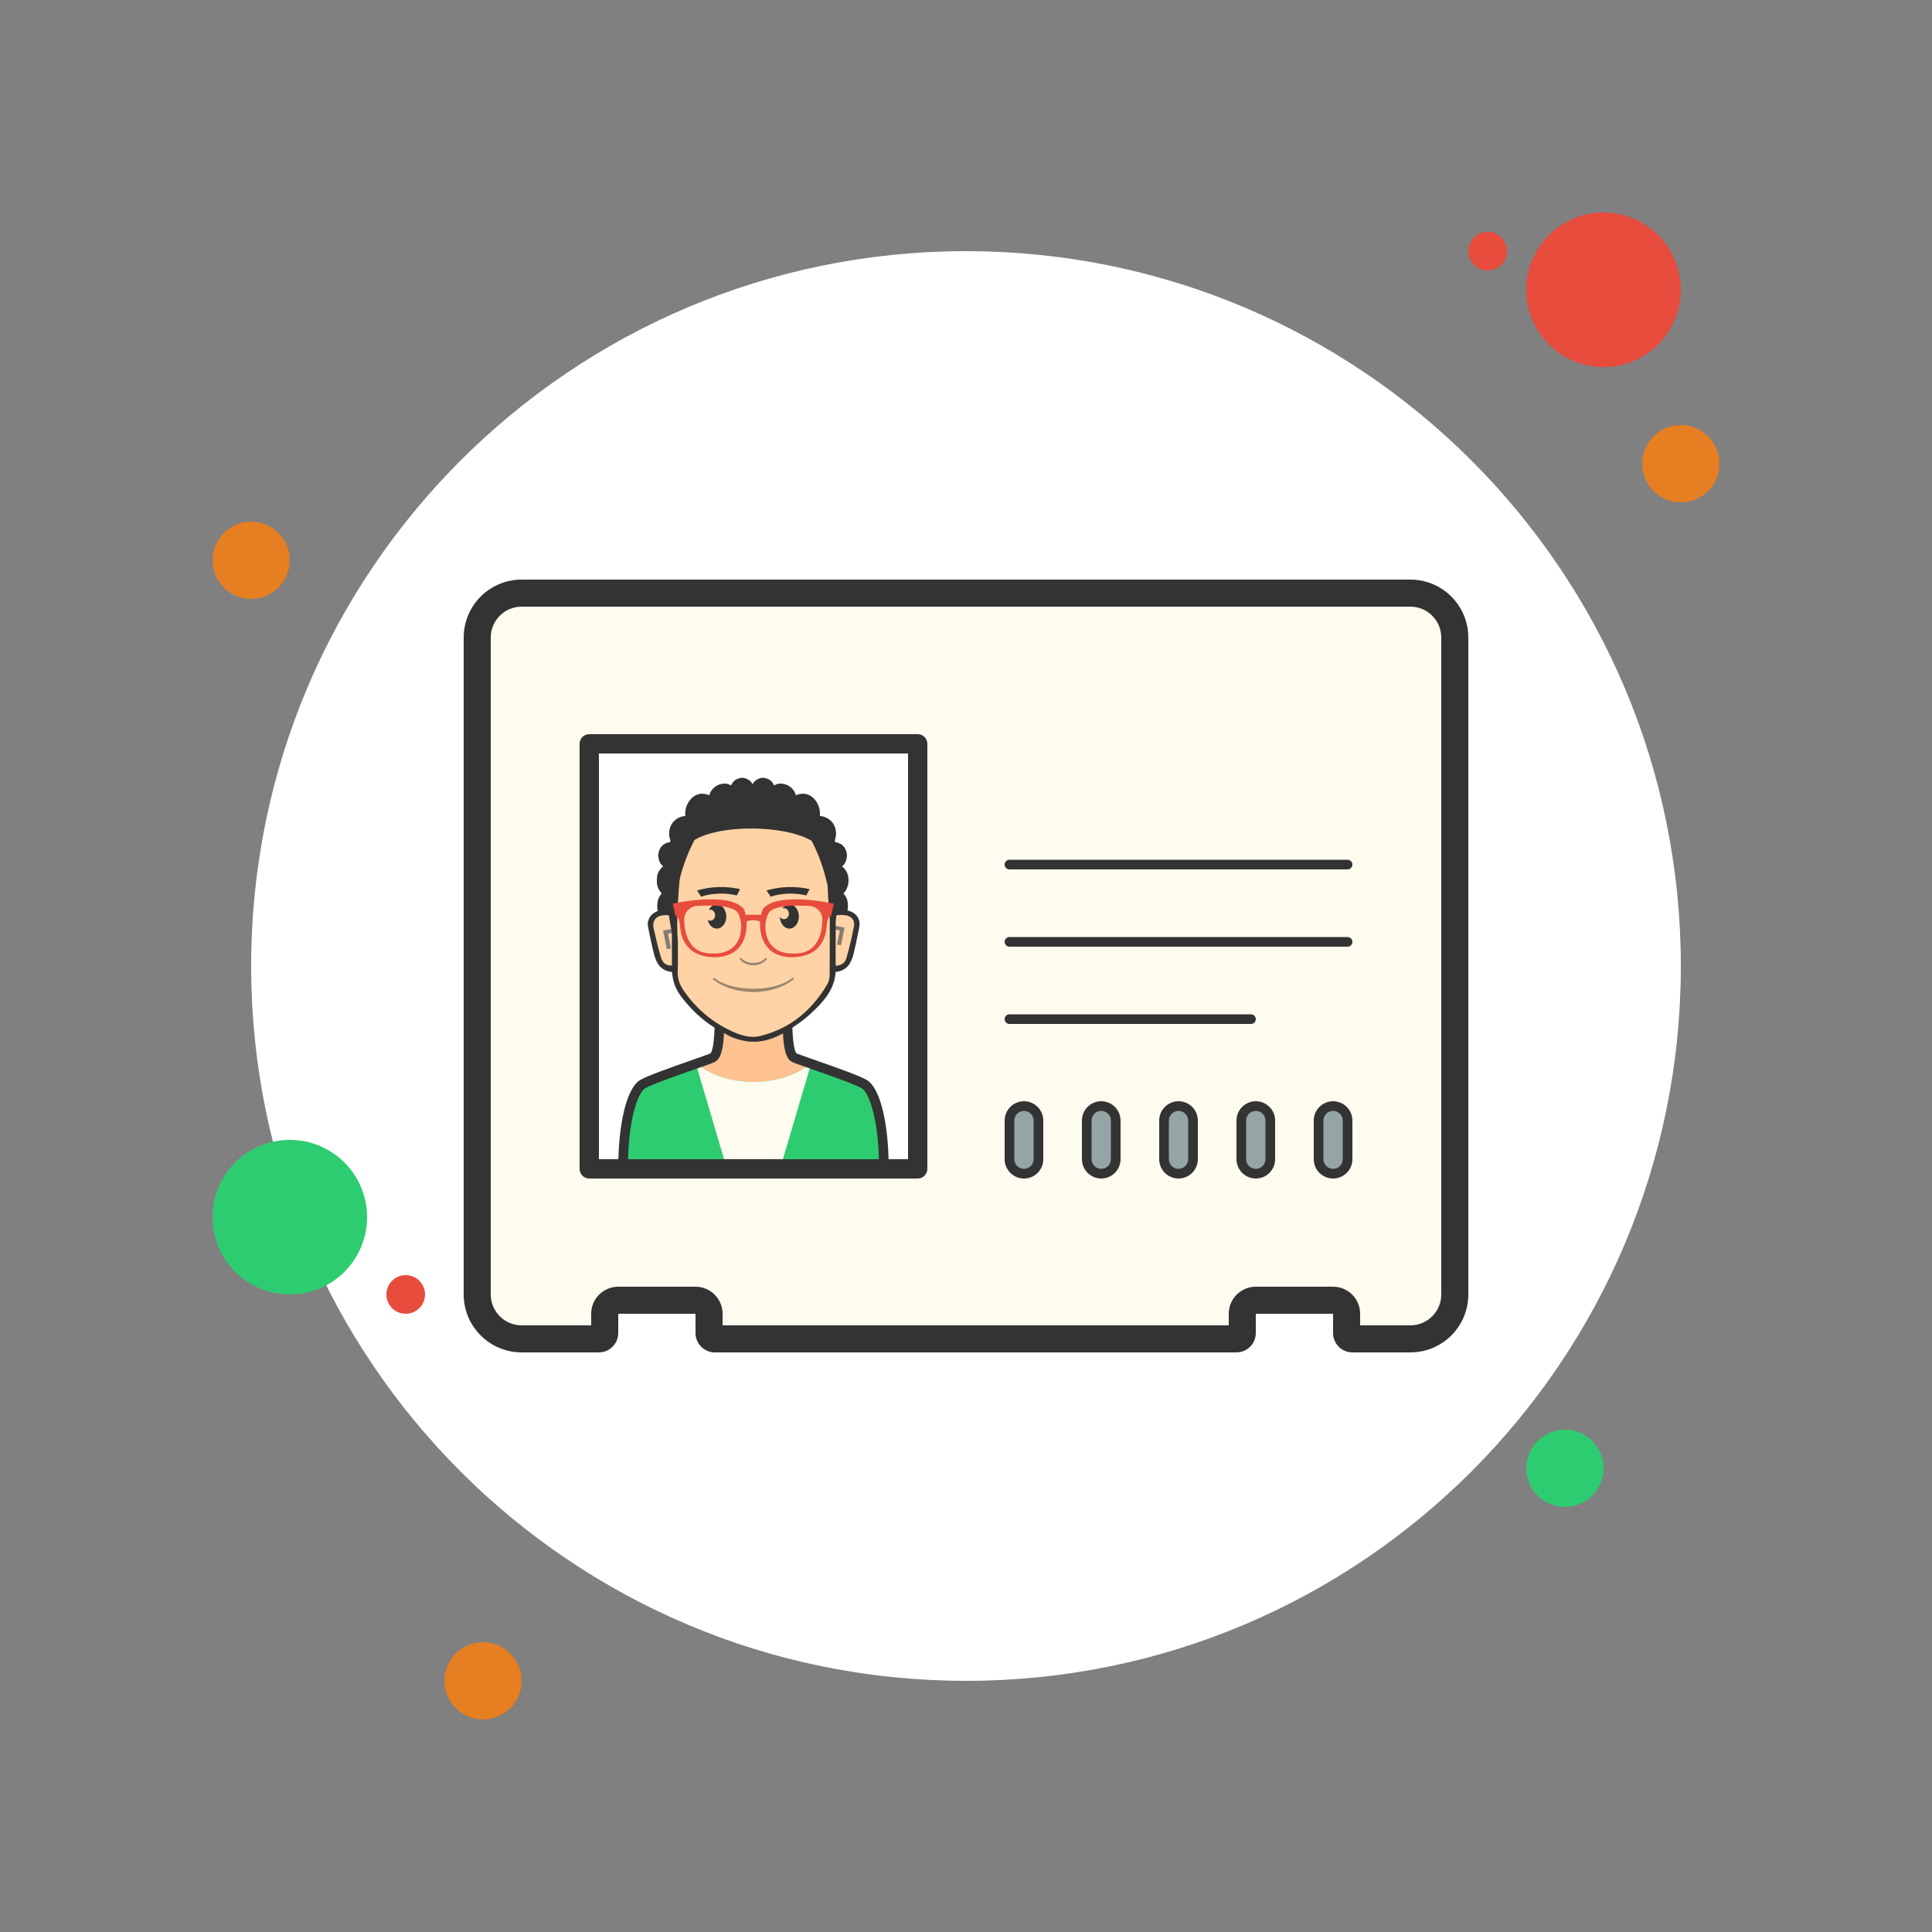 <svg version="1.1" xmlns="http://www.w3.org/2000/svg" xmlns:xlink="http://www.w3.org/1999/xlink" viewBox="0 0 172 172"><rect x="0" y="0" width="172" height="172" fill="#808080" stroke="none"/><g fill="none" fill-rule="nonzero" stroke="none" stroke-width="1" stroke-linecap="butt" stroke-linejoin="miter" stroke-miterlimit="10" stroke-dasharray="" stroke-dashoffset="0" font-family="none" font-weight="none" font-size="none" text-anchor="none" style="mix-blend-mode: normal"><path d="M0,172v-172h172v172z" fill="none"></path><g><path d="M86,22.36c-35.147,0 -63.64,28.493 -63.64,63.64c0,35.147 28.493,63.64 63.64,63.64c35.147,0 63.64,-28.493 63.64,-63.64c0,-35.147 -28.493,-63.64 -63.64,-63.64z" fill="#ffffff"></path><path d="M22.36,46.44c-1.9,0 -3.44,1.54 -3.44,3.44c0,1.9 1.54,3.44 3.44,3.44c1.9,0 3.44,-1.54 3.44,-3.44c0,-1.9 -1.54,-3.44 -3.44,-3.44z" fill="#e67e22"></path><path d="M132.44,20.64c-0.95,0 -1.72,0.77 -1.72,1.72c0,0.95 0.77,1.72 1.72,1.72c0.95,0 1.72,-0.77 1.72,-1.72c0,-0.95 -0.77,-1.72 -1.72,-1.72zM142.76,18.92c-3.8,0 -6.88,3.08 -6.88,6.88c0,3.8 3.08,6.88 6.88,6.88c3.8,0 6.88,-3.08 6.88,-6.88c0,-3.8 -3.08,-6.88 -6.88,-6.88z" fill="#e74c3c"></path><path d="M149.64,37.84c-1.9,0 -3.44,1.54 -3.44,3.44c0,1.9 1.54,3.44 3.44,3.44c1.9,0 3.44,-1.54 3.44,-3.44c0,-1.9 -1.54,-3.44 -3.44,-3.44z" fill="#e67e22"></path><path d="M139.32,127.28c-1.9,0 -3.44,1.54 -3.44,3.44c0,1.9 1.54,3.44 3.44,3.44c1.9,0 3.44,-1.54 3.44,-3.44c0,-1.9 -1.54,-3.44 -3.44,-3.44zM25.8,101.48c-3.8,0 -6.88,3.08 -6.88,6.88c0,3.8 3.08,6.88 6.88,6.88c3.8,0 6.88,-3.08 6.88,-6.88c0,-3.8 -3.08,-6.88 -6.88,-6.88z" fill="#2ecc71"></path><path d="M43,146.2c-1.9,0 -3.44,1.54 -3.44,3.44c0,1.9 1.54,3.44 3.44,3.44c1.9,0 3.44,-1.54 3.44,-3.44c0,-1.9 -1.54,-3.44 -3.44,-3.44z" fill="#e67e22"></path><path d="M31.82,87.72c-2.375,0 -4.3,1.925 -4.3,4.3c0,2.375 1.925,4.3 4.3,4.3c2.375,0 4.3,-1.925 4.3,-4.3c0,-2.375 -1.925,-4.3 -4.3,-4.3z" fill="#ffffff"></path><path d="M36.12,113.52c-0.95,0 -1.72,0.77 -1.72,1.72c0,0.95 0.77,1.72 1.72,1.72c0.95,0 1.72,-0.77 1.72,-1.72c0,-0.95 -0.77,-1.72 -1.72,-1.72z" fill="#e74c3c"></path><path d="M137.6,56.76c-0.95,0 -1.72,0.77 -1.72,1.72c0,0.95 0.77,1.72 1.72,1.72c0.95,0 1.72,-0.77 1.72,-1.72c0,-0.95 -0.77,-1.72 -1.72,-1.72z" fill="#ffffff"></path><g><path d="M125.56,53.32h-79.12c-1.897,0 -3.44,1.543 -3.44,3.44v58.48c0.002,1.895 1.545,3.44 3.44,3.44h6.88v-1.72c0,-0.949 0.771,-1.72 1.72,-1.72h6.88c0.949,0 1.72,0.771 1.72,1.72v1.72h46.438l0.002,-1.72c0,-0.949 0.771,-1.72 1.72,-1.72h6.88c0.949,0 1.72,0.771 1.72,1.72v1.72h5.16c0.918,0 1.782,-0.358 2.432,-1.008c0.65,-0.65 1.008,-1.514 1.008,-2.432v-46.44v-12.04c0,-1.897 -1.543,-3.44 -3.44,-3.44z" fill="#fdfcef"></path><path d="M125.56,51.6c0,0 -33.27,0 -36.12,0h-43c-2.85,0 -5.16,2.31 -5.16,5.16v58.48c0.002,2.848 2.312,5.16 5.16,5.16v0l6.878,-0.002c0,0 0,0 0.002,0c0.949,0 1.72,-0.771 1.72,-1.72v-1.718h6.88v1.72c0,0.949 0.771,1.72 1.72,1.72h46.438c0,0 0,0 0.002,0c0.949,0 1.72,-0.771 1.72,-1.72v-1.72h6.88v1.72c0,0.949 0.771,1.72 1.72,1.72h5.16c2.85,0 5.16,-2.31 5.16,-5.16v-46.44v-12.04c0,-2.85 -2.31,-5.16 -5.16,-5.16zM128.312,68.8v46.44c0,0.734 -0.286,1.426 -0.807,1.945c-0.519,0.519 -1.211,0.807 -1.945,0.807h-4.472v-1.032c0,-1.33 -1.078,-2.408 -2.408,-2.408h-6.88c-1.33,0 -2.408,1.078 -2.408,2.408v1.03h-40.344h-4.72v-1.03c0,-1.33 -1.078,-2.408 -2.408,-2.408h-6.88c-1.33,0 -2.408,1.078 -2.408,2.408v1.03l-6.192,0.002c-1.515,0 -2.75,-1.235 -2.752,-2.752v-58.48c0,-1.517 1.235,-2.752 2.752,-2.752h79.12c1.517,0 2.752,1.235 2.752,2.752z" fill="#333333"></path><path d="M91.16,98.47c0.712,0 1.29,0.578 1.29,1.29v3.44c0,0.712 -0.578,1.29 -1.29,1.29c-0.712,0 -1.29,-0.578 -1.29,-1.29v-3.44c0,-0.712 0.578,-1.29 1.29,-1.29M98.04,98.47c0.712,0 1.29,0.578 1.29,1.29v3.44c0,0.712 -0.578,1.29 -1.29,1.29c-0.712,0 -1.29,-0.578 -1.29,-1.29v-3.44c0,-0.712 0.578,-1.29 1.29,-1.29M104.92,98.47c0.712,0 1.29,0.578 1.29,1.29v3.44c0,0.712 -0.578,1.29 -1.29,1.29c-0.712,0 -1.29,-0.578 -1.29,-1.29v-3.44c0,-0.712 0.578,-1.29 1.29,-1.29M111.8,98.47c0.712,0 1.29,0.578 1.29,1.29v3.44c0,0.712 -0.578,1.29 -1.29,1.29c-0.712,0 -1.29,-0.578 -1.29,-1.29v-3.44c0,-0.712 0.578,-1.29 1.29,-1.29M118.68,98.47c0.712,0 1.29,0.578 1.29,1.29v3.44c0,0.712 -0.578,1.29 -1.29,1.29c-0.712,0 -1.29,-0.578 -1.29,-1.29v-3.44c0,-0.712 0.578,-1.29 1.29,-1.29" fill="#95a5a6"></path><path d="M91.16,98.9c0.475,0 0.86,0.385 0.86,0.86v3.44c0,0.475 -0.385,0.86 -0.86,0.86c-0.475,0 -0.86,-0.385 -0.86,-0.86v-3.44c0,-0.475 0.385,-0.86 0.86,-0.86M91.16,98.04c-0.949,0 -1.72,0.771 -1.72,1.72c0,0.595 0,2.836 0,3.44c0,0.949 0.771,1.72 1.72,1.72c0.949,0 1.72,-0.771 1.72,-1.72c0,-0.604 0,-2.845 0,-3.44c0,-0.949 -0.771,-1.72 -1.72,-1.72zM98.04,98.9c0.475,0 0.86,0.385 0.86,0.86v3.44c0,0.475 -0.385,0.86 -0.86,0.86c-0.475,0 -0.86,-0.385 -0.86,-0.86v-3.44c0,-0.475 0.385,-0.86 0.86,-0.86M98.04,98.04c-0.949,0 -1.72,0.771 -1.72,1.72c0,0.595 0,2.836 0,3.44c0,0.949 0.771,1.72 1.72,1.72c0.949,0 1.72,-0.771 1.72,-1.72c0,-0.604 0,-2.845 0,-3.44c0,-0.949 -0.771,-1.72 -1.72,-1.72zM104.92,98.9c0.475,0 0.86,0.385 0.86,0.86v3.44c0,0.475 -0.385,0.86 -0.86,0.86c-0.475,0 -0.86,-0.385 -0.86,-0.86v-3.44c0,-0.475 0.385,-0.86 0.86,-0.86M104.92,98.04c-0.949,0 -1.72,0.771 -1.72,1.72c0,0.595 0,2.836 0,3.44c0,0.949 0.771,1.72 1.72,1.72c0.949,0 1.72,-0.771 1.72,-1.72c0,-0.604 0,-2.845 0,-3.44c0,-0.949 -0.771,-1.72 -1.72,-1.72zM111.8,98.9c0.475,0 0.86,0.385 0.86,0.86v3.44c0,0.475 -0.385,0.86 -0.86,0.86c-0.475,0 -0.86,-0.385 -0.86,-0.86v-3.44c0,-0.475 0.385,-0.86 0.86,-0.86M111.8,98.04c-0.949,0 -1.72,0.771 -1.72,1.72c0,0.595 0,2.836 0,3.44c0,0.949 0.771,1.72 1.72,1.72c0.949,0 1.72,-0.771 1.72,-1.72c0,-0.604 0,-2.845 0,-3.44c0,-0.949 -0.771,-1.72 -1.72,-1.72zM118.68,98.9c0.475,0 0.86,0.385 0.86,0.86v3.44c0,0.475 -0.385,0.86 -0.86,0.86c-0.475,0 -0.86,-0.385 -0.86,-0.86v-3.44c0,-0.475 0.385,-0.86 0.86,-0.86M118.68,98.04c-0.949,0 -1.72,0.771 -1.72,1.72c0,0.595 0,2.836 0,3.44c0,0.949 0.771,1.72 1.72,1.72c0.949,0 1.72,-0.771 1.72,-1.72c0,-0.604 0,-2.845 0,-3.44c0,-0.949 -0.771,-1.72 -1.72,-1.72z" fill="#333333"></path><path d="M52.46,66.22h29.24v37.84h-29.24z" fill="#ffffff"></path><g><path d="M75.928,81.953c-0.074,-0.279 -0.277,-0.492 -0.502,-0.624c-0.021,-0.012 -0.043,-0.022 -0.065,-0.033c0.007,-0.019 0.014,-0.038 0.019,-0.058c0.077,-0.174 0.114,-0.359 0.107,-0.557v-0.107c-0.002,-0.27 -0.065,-0.521 -0.189,-0.753c-0.069,-0.096 -0.138,-0.193 -0.206,-0.289c0.034,-0.034 0.069,-0.072 0.1,-0.112c0.124,-0.138 0.208,-0.298 0.255,-0.48c0.072,-0.17 0.103,-0.351 0.093,-0.542v-0.107c-0.007,-0.261 -0.072,-0.504 -0.194,-0.726c-0.074,-0.1 -0.148,-0.201 -0.222,-0.301c-0.052,-0.053 -0.107,-0.098 -0.163,-0.141c0.034,-0.028 0.069,-0.055 0.103,-0.083c0.212,-0.203 0.313,-0.513 0.335,-0.814c0.012,-0.162 -0.012,-0.313 -0.074,-0.456c-0.038,-0.157 -0.11,-0.292 -0.217,-0.409c-0.095,-0.119 -0.208,-0.205 -0.339,-0.258c-0.12,-0.076 -0.253,-0.114 -0.394,-0.115h-0.096c-0.01,0 -0.019,0.002 -0.029,0c0.136,-0.294 0.203,-0.624 0.174,-0.929c-0.086,-0.867 -0.721,-1.354 -1.44,-1.421c0.005,-0.046 0.012,-0.091 0.014,-0.139c0.041,-0.91 -0.643,-1.837 -1.496,-1.837c-0.227,0 -0.447,0.048 -0.648,0.138c-0.181,-0.662 -0.764,-1.041 -1.393,-1.041c-0.194,0 -0.375,0.064 -0.535,0.169c-0.003,-0.005 -0.003,-0.012 -0.007,-0.017c-0.055,-0.088 -0.11,-0.175 -0.165,-0.261c-0.186,-0.248 -0.475,-0.368 -0.755,-0.401c-0.155,-0.015 -0.299,0.01 -0.437,0.081c-0.143,0.041 -0.268,0.12 -0.377,0.237c-0.076,0.071 -0.138,0.153 -0.184,0.244c-0.048,-0.091 -0.108,-0.174 -0.184,-0.244c-0.108,-0.117 -0.234,-0.196 -0.377,-0.237c-0.138,-0.071 -0.284,-0.096 -0.437,-0.081c-0.28,0.033 -0.569,0.153 -0.755,0.401c-0.055,0.088 -0.11,0.175 -0.165,0.261c-0.003,0.005 -0.005,0.012 -0.007,0.017c-0.16,-0.105 -0.341,-0.169 -0.535,-0.169c-0.63,0 -1.211,0.378 -1.393,1.041c-0.201,-0.088 -0.421,-0.138 -0.648,-0.138c-0.853,0 -1.538,0.927 -1.496,1.837c0.002,0.048 0.009,0.093 0.014,0.139c-0.719,0.067 -1.352,0.554 -1.44,1.421c-0.031,0.303 0.036,0.635 0.174,0.929c-0.01,0 -0.019,-0.002 -0.029,0h-0.096c-0.141,0.002 -0.273,0.04 -0.394,0.115c-0.132,0.052 -0.244,0.138 -0.339,0.258c-0.107,0.117 -0.177,0.253 -0.217,0.409c-0.06,0.143 -0.086,0.296 -0.074,0.456c0.024,0.301 0.124,0.611 0.335,0.814c0.034,0.028 0.069,0.055 0.103,0.083c-0.057,0.041 -0.112,0.088 -0.163,0.141c-0.074,0.1 -0.148,0.201 -0.222,0.301c-0.124,0.224 -0.165,0.433 -0.172,0.695v0.107c-0.01,0.191 -0.002,0.402 0.071,0.573c0.046,0.182 0.132,0.342 0.255,0.48c0.031,0.041 0.065,0.077 0.1,0.112c-0.069,0.096 -0.138,0.193 -0.206,0.289c-0.124,0.232 -0.186,0.483 -0.189,0.753v0.107c-0.007,0.198 0.028,0.384 0.107,0.557c0.005,0.021 0.014,0.038 0.019,0.058c-0.022,0.01 -0.043,0.019 -0.065,0.033c-0.225,0.132 -0.428,0.346 -0.504,0.624c-0.071,0.267 -0.074,0.557 0.041,0.812c0.033,0.072 0.065,0.143 0.096,0.215c0.114,0.253 0.32,0.466 0.562,0.557c0.101,0.043 0.203,0.058 0.308,0.053c0.015,0.079 0.041,0.155 0.081,0.225c0.043,0.124 0.114,0.229 0.208,0.313c0.088,0.089 0.187,0.151 0.299,0.184c0.108,0.053 0.222,0.074 0.341,0.06c0.026,-0.003 0.053,-0.007 0.079,-0.012c-0.103,0.189 -0.163,0.401 -0.163,0.631v0.107c-0.005,0.17 0.028,0.329 0.098,0.475c0.046,0.155 0.124,0.287 0.236,0.399c0.101,0.117 0.22,0.198 0.356,0.246c0.129,0.072 0.267,0.105 0.413,0.1c0.098,-0.015 0.194,-0.029 0.292,-0.045c0.029,-0.009 0.057,-0.022 0.084,-0.033c0.005,0.107 0.024,0.212 0.058,0.313c0.031,0.179 0.101,0.341 0.208,0.483c0.101,0.155 0.227,0.272 0.382,0.349c0.143,0.108 0.301,0.17 0.478,0.186c0.11,-0.002 0.218,-0.005 0.329,-0.007c0.095,-0.015 0.182,-0.045 0.268,-0.081c0.034,0.083 0.079,0.158 0.134,0.229c0.089,0.131 0.201,0.229 0.335,0.294c0.126,0.091 0.265,0.143 0.418,0.153c0.1,-0.003 0.2,-0.009 0.299,-0.012c0.136,-0.028 0.263,-0.079 0.378,-0.157c0.251,0.459 0.69,0.791 1.314,0.791c0.42,0 0.748,-0.151 0.989,-0.389c0.241,0.237 0.568,0.389 0.989,0.389c0.624,0 1.063,-0.332 1.314,-0.791c0.115,0.076 0.243,0.129 0.378,0.157c0.1,0.003 0.2,0.009 0.299,0.012c0.153,-0.01 0.292,-0.062 0.418,-0.153c0.134,-0.065 0.244,-0.163 0.335,-0.294c0.057,-0.071 0.1,-0.148 0.134,-0.229c0.086,0.036 0.175,0.065 0.268,0.081c0.11,0.002 0.218,0.005 0.329,0.007c0.175,-0.015 0.335,-0.077 0.478,-0.186c0.153,-0.077 0.28,-0.194 0.382,-0.349c0.108,-0.143 0.177,-0.304 0.208,-0.483c0.034,-0.101 0.053,-0.206 0.058,-0.313c0.028,0.012 0.055,0.024 0.084,0.033c0.098,0.015 0.194,0.029 0.292,0.045c0.148,0.007 0.286,-0.028 0.413,-0.1c0.136,-0.046 0.255,-0.129 0.356,-0.246c0.112,-0.112 0.189,-0.244 0.236,-0.399c0.071,-0.146 0.103,-0.304 0.098,-0.475v-0.107c0,-0.23 -0.06,-0.442 -0.163,-0.631c0.026,0.005 0.053,0.009 0.079,0.012c0.12,0.012 0.234,-0.009 0.341,-0.06c0.114,-0.033 0.213,-0.093 0.299,-0.184c0.095,-0.086 0.165,-0.189 0.208,-0.313c0.04,-0.071 0.065,-0.146 0.081,-0.225c0.105,0.007 0.206,-0.01 0.308,-0.053c0.244,-0.093 0.449,-0.304 0.562,-0.557c0.033,-0.072 0.065,-0.143 0.096,-0.215c0.131,-0.255 0.127,-0.545 0.057,-0.812z" fill="#333333"></path><path d="M78.69,104.06c0,-4.3 -0.846,-6.973 -1.72,-7.525c-0.874,-0.552 -5.805,-2.15 -6.235,-2.365c-0.43,-0.215 -0.645,-1.29 -0.645,-3.87h-6.02c0,2.58 -0.215,3.655 -0.645,3.87c-0.43,0.215 -5.361,1.813 -6.235,2.365c-0.874,0.552 -1.72,3.225 -1.72,7.525z" fill="#ffc290"></path><path d="M76.97,96.535c-0.607,-0.384 -3.172,-1.271 -4.825,-1.851c-0.394,0.342 -2.079,1.636 -5.065,1.636c-2.986,0 -4.672,-1.293 -5.065,-1.636c-1.653,0.578 -4.217,1.467 -4.825,1.851c-0.874,0.552 -1.72,3.225 -1.72,7.525h23.22c0,-4.3 -0.846,-6.973 -1.72,-7.525z" fill="#2ecc71"></path><path d="M67.08,96.32c-3.44,0 -5.16,-1.72 -5.16,-1.72l2.795,9.46h4.73l2.795,-9.46c0,0 -1.72,1.72 -5.16,1.72z" fill="#fdfcef"></path><path d="M79.12,104.49h-24.08v-0.43c0,-4.056 0.753,-7.153 1.92,-7.888c0.574,-0.361 2.454,-1.032 4.668,-1.806c0.729,-0.255 1.483,-0.519 1.606,-0.58c0.093,-0.062 0.406,-0.495 0.406,-3.486v-0.43h6.88v0.43c0,2.991 0.313,3.425 0.408,3.486c0.12,0.06 0.875,0.323 1.605,0.578c2.214,0.774 4.094,1.445 4.668,1.806c1.166,0.736 1.92,3.834 1.92,7.89zM55.903,103.63h22.353c-0.057,-4.233 -0.948,-6.373 -1.517,-6.732c-0.537,-0.339 -3.012,-1.204 -4.491,-1.722c-1.01,-0.353 -1.543,-0.54 -1.705,-0.623c-0.535,-0.267 -0.853,-0.994 -0.882,-3.825h-5.163c-0.029,2.831 -0.347,3.559 -0.882,3.825c-0.162,0.081 -0.695,0.27 -1.705,0.623c-1.479,0.518 -3.956,1.383 -4.491,1.722c-0.569,0.359 -1.46,2.499 -1.517,6.732z" fill="#333333"></path><path d="M75.978,83.355c0.1,-0.342 0.184,-0.678 0.303,-1.011c0.155,-0.437 0.045,-0.716 -0.439,-0.986c-0.022,-0.012 -0.041,-0.028 -0.058,-0.041c-0.077,-0.012 -0.151,-0.022 -0.215,-0.029c-0.435,-0.052 -1.207,-0.074 -1.433,-0.526c-0.255,-0.514 -0.129,-1.06 -0.062,-1.601c0.072,-0.597 -0.151,-1.171 -0.153,-1.766c-0.04,-0.058 -0.069,-0.127 -0.077,-0.21c-0.089,-0.879 -0.346,-1.718 -0.688,-2.53c-1.202,-1.594 -3.449,-2.671 -6.02,-2.671c-3.834,0 -6.952,2.391 -6.952,5.33c0,0.139 0.009,0.277 0.022,0.413c-0.038,0.531 -0.088,1.004 -0.064,1.586c0.022,0.514 -0.053,0.896 -0.003,1.576c0.028,0.384 -0.146,0.136 -0.759,0.167c-0.079,0 -0.153,0 -0.229,0.005c-0.671,0.045 -1.213,0.476 -1.33,1.011c0.083,0.05 0.148,0.131 0.177,0.251c0.244,0.992 0.21,2.14 0.705,3.063c0.277,0.514 0.707,0.587 1.151,0.918c0.246,0.184 0.292,0.392 0.359,0.667c0.248,1.02 0.939,1.885 1.694,2.625c0.384,0.375 0.795,0.712 1.209,1.053c0.344,0.282 0.705,0.609 1.132,0.777c0.143,0.057 0.23,0.157 0.273,0.27c0.282,0.151 0.683,0.365 0.683,0.361c1.366,0.549 2.675,0.595 4.057,-0.026c0,0.005 0,0.01 0,0.015c0.007,-0.005 0.673,-0.327 0.944,-0.476c0.021,-0.029 0.046,-0.058 0.079,-0.086c0.418,-0.354 0.882,-0.65 1.314,-0.989c0.354,-0.279 0.645,-0.587 0.918,-0.922c-0.064,-0.144 0.077,-0.021 0.208,-0.172c0.612,-0.712 1.189,-1.834 1.288,-2.747c0.005,-0.046 0.04,-0.081 0.064,-0.115c-0.079,-0.253 0.117,-0.392 0.48,-0.401c0.327,-0.009 0.521,-0.378 0.772,-0.557c0.186,-0.719 0.44,-1.517 0.647,-2.226z" fill="#ffd3a5"></path><path d="M74.319,82.756c0.009,-0.117 0.01,-0.232 -0.003,-0.347l0.867,0.169l-0.315,1.574l-0.349,-0.064l0.248,-1.244z" fill="#666666" opacity="0.8"></path><path d="M75.491,81.07c-0.298,-0.076 -0.614,-0.083 -0.949,-0.124c0,-0.036 -0.086,0.038 -0.086,0.002c-0.212,-0.021 -0.323,-0.27 -0.327,-0.531c-0.007,-0.526 -0.072,-1.104 -0.024,-1.656c0.014,-0.499 -0.076,-0.817 -0.172,-1.17c0.015,-0.144 0.024,-0.291 0.024,-0.439c0,-3.02 -3.118,-5.478 -6.952,-5.478c-3.834,0 -6.952,2.458 -6.952,5.478c0,0.143 0.009,0.284 0.022,0.425c-0.038,0.545 -0.088,1.032 -0.064,1.631c0.022,0.528 -0.053,0.922 -0.003,1.62c0.028,0.394 -0.146,0.139 -0.759,0.17c-0.079,0 -0.153,0.002 -0.229,0.005c-0.831,0.057 -1.467,0.726 -1.335,1.448c0.153,0.838 0.335,1.67 0.544,2.497c0.205,0.819 0.609,1.488 1.589,1.584c0.126,1.065 0.353,1.605 1.022,2.444c0.912,1.14 1.992,2.11 3.297,2.819c0.136,0.074 0.937,0.518 0.937,0.511c1.366,0.564 2.675,0.612 4.057,-0.028c0,0.005 0,0.01 0,0.015c0.009,-0.005 0.87,-0.433 1.032,-0.544c0.655,-0.44 1.323,-0.881 1.899,-1.407c1.142,-1.044 2.221,-2.148 2.334,-3.817c0.968,-0.088 1.371,-0.748 1.577,-1.546c0.203,-0.783 0.349,-1.579 0.513,-2.37c0.16,-0.76 -0.208,-1.342 -0.996,-1.541zM59.818,85.957c-0.485,0.012 -0.807,-0.179 -0.977,-0.722c-0.234,-0.745 -0.581,-2.298 -0.585,-2.31c-0.366,-1.132 0.327,-1.634 1.562,-1.397v0.657c-0.005,0 -0.012,0.545 0,0.549zM73.862,86.734c-0.003,0.294 -0.052,0.624 -0.2,0.874c-1.355,2.294 -3.263,3.963 -5.996,4.625c-0.948,0.23 -1.837,-0.1 -2.661,-0.495c-1.727,-0.827 -3.11,-2.043 -4.166,-3.591c-0.346,-0.507 -0.531,-1.051 -0.504,-1.675c0.034,-0.824 0.009,-1.649 0.009,-2.473c0,-0.101 0.009,-0.203 -0.002,-0.304c-0.203,-2.264 0.268,-6.459 0.268,-6.541c0,-2.726 2.867,-4.945 6.393,-4.945c3.524,0 6.508,2.219 6.508,4.945c0,0.055 0.022,0.122 0.021,0.177c0.243,0.23 0.064,2.436 0.315,3.547c0.028,0.126 0.024,0.26 0.024,0.389c0,1.823 0.009,3.646 -0.01,5.47zM76.034,82.422c-0.179,0.949 -0.399,1.894 -0.666,2.824c-0.15,0.526 -0.433,0.685 -0.972,0.734v-3.24c0,0 0.002,0 0.003,-0.002c0,-0.01 -0.002,-0.019 -0.002,-0.031v-0.685c-0.003,-0.002 -0.007,-0.003 -0.012,-0.005v-0.547c0.289,0 0.559,-0.017 0.824,0.003c0.538,0.045 0.92,0.437 0.824,0.948z" fill="#333333"></path><path d="M59.944,83.038c-0.009,-0.122 -0.01,-0.244 0.003,-0.365l-0.912,0.175l0.33,1.655l0.368,-0.067l-0.261,-1.307z" fill="#666666" opacity="0.8"></path><path d="M67.065,85.943c0.461,0 0.906,-0.201 1.195,-0.538c0.029,-0.034 0.026,-0.084 -0.009,-0.114v0c-0.034,-0.029 -0.084,-0.026 -0.114,0.009c-0.234,0.268 -0.624,0.421 -1.072,0.421c-0.447,0 -0.838,-0.153 -1.072,-0.421c-0.015,-0.019 -0.038,-0.028 -0.062,-0.028c-0.019,0 -0.038,0.007 -0.053,0.019c-0.034,0.029 -0.038,0.081 -0.009,0.114c0.287,0.337 0.734,0.538 1.194,0.538z" fill="#333333" opacity="0.49"></path><path d="M65.596,79.719l0.292,-0.561c-1.237,-0.289 -2.659,-0.244 -3.834,0.12l0.368,0.547c0.967,-0.318 2.153,-0.359 3.173,-0.107zM71.784,79.719l0.292,-0.561c-1.237,-0.289 -2.659,-0.244 -3.834,0.12l0.368,0.547c0.965,-0.318 2.153,-0.359 3.173,-0.107zM63.817,80.511c-0.298,0 -0.557,0.196 -0.709,0.494c0.038,-0.012 0.076,-0.021 0.117,-0.021c0.244,0 0.44,0.22 0.44,0.492c0,0.272 -0.198,0.492 -0.44,0.492c-0.079,0 -0.153,-0.026 -0.218,-0.067c0.105,0.445 0.427,0.771 0.808,0.771c0.466,0 0.845,-0.483 0.845,-1.08c0,-0.597 -0.377,-1.08 -0.843,-1.08zM70.277,80.511c-0.253,0 -0.48,0.143 -0.635,0.37c0.048,-0.021 0.1,-0.033 0.155,-0.033c0.244,0 0.44,0.22 0.44,0.492c0,0.272 -0.198,0.492 -0.44,0.492c-0.151,0 -0.284,-0.084 -0.363,-0.215c0.01,0.585 0.384,1.054 0.843,1.054c0.466,0 0.845,-0.483 0.845,-1.08c0,-0.597 -0.377,-1.08 -0.845,-1.08z" fill="#333333"></path><path d="M70.637,87.195c0.034,-0.028 0.04,-0.079 0.012,-0.114v0c-0.028,-0.034 -0.079,-0.04 -0.114,-0.012c-0.762,0.607 -2.026,0.955 -3.469,0.955c-1.443,0 -2.707,-0.347 -3.469,-0.955c-0.015,-0.012 -0.033,-0.017 -0.05,-0.017c-0.024,0 -0.046,0.01 -0.064,0.031c-0.028,0.034 -0.022,0.086 0.012,0.114c0.86,0.702 2.195,1.121 3.571,1.121c1.376,0 2.711,-0.42 3.571,-1.123z" fill="#333333" opacity="0.49"></path><path d="M60.389,78.778c0.316,-1.465 0.834,-2.883 1.541,-4.19c-0.222,-0.335 -0.635,-0.423 -1.018,-0.327c-1.135,1.813 -1.393,4.104 -1.421,5.702c0.055,0.934 0.201,1.851 0.476,2.678c0.222,-1.273 0.144,-2.582 0.421,-3.863zM73.661,78.778c-0.316,-1.465 -0.834,-2.883 -1.541,-4.19c0.222,-0.335 0.635,-0.423 1.018,-0.327c1.135,1.813 1.393,4.104 1.421,5.702c-0.055,0.934 -0.201,1.851 -0.476,2.678c-0.224,-1.273 -0.144,-2.582 -0.421,-3.863z" fill="#333333"></path><path d="M74.737,79.189c0.318,-3.304 -0.636,-5.189 -1.338,-6.12c-1.705,-1.412 -3.971,-2.274 -6.46,-2.274c-2.076,0 -3.996,0.6 -5.564,1.617c-1.319,1.345 -2.869,3.799 -2.088,6.775c0.055,0.934 0.394,3.531 0.669,4.358c0.222,-1.273 0.144,-4.26 0.421,-5.542c0.203,-0.941 0.49,-1.861 0.855,-2.745c1.854,-2.043 9.558,-1.95 11.56,0c0.366,0.884 0.652,1.804 0.855,2.745c0.277,1.283 0.2,4.271 0.421,5.542c0.275,-0.826 0.614,-3.423 0.669,-4.357z" fill="#333333"></path><g fill="#e74c3c"><path d="M66.217,80.924c-1.324,-1.613 -6.318,-0.47 -6.323,-0.47c0.091,0.365 0.172,0.724 0.243,1.08c0.372,0.038 0.392,0.87 0.43,1.176c0.179,1.472 1.164,2.556 3.237,2.506c2.078,-0.108 2.563,-1.612 2.649,-2.559c0.095,-1.034 -0.237,-1.73 -0.236,-1.734zM65.979,82.732c-0.107,1.319 -0.917,2.092 -2.226,2.153c-0.132,0.007 -0.261,0.009 -0.385,0.003c-2.064,-0.003 -2.417,-1.809 -2.458,-2.952c-0.026,-0.654 0.44,-1.213 1.099,-1.278c0.378,-0.038 0.805,-0.038 1.297,-0.038c1.541,0 2.214,0.368 2.391,0.662c0.108,0.177 0.342,0.733 0.282,1.448zM67.679,82.658c0.086,0.946 0.571,2.451 2.649,2.559c2.073,0.052 3.058,-1.034 3.237,-2.506c0.036,-0.304 0.058,-1.137 0.43,-1.176c0.072,-0.356 0.151,-0.716 0.243,-1.08c-0.005,0.002 -4.998,-1.144 -6.323,0.47c0.002,0.003 -0.33,0.7 -0.236,1.734zM68.43,81.285c0.179,-0.296 0.85,-0.662 2.391,-0.662c0.492,0 0.918,0 1.297,0.038c0.659,0.065 1.125,0.624 1.099,1.278c-0.041,1.142 -0.394,2.948 -2.458,2.952c-0.122,0.005 -0.253,0.003 -0.385,-0.003c-1.309,-0.064 -2.119,-0.836 -2.226,-2.153c-0.057,-0.717 0.177,-1.273 0.282,-1.448z"></path><path d="M67.961,82.192c0,0 -0.339,-0.267 -0.931,-0.267c-0.556,0 -0.86,0.267 -0.86,0.267c-0.091,-0.249 -0.181,-0.501 -0.272,-0.75c0.779,0 1.557,0 2.336,0c-0.093,0.251 -0.182,0.501 -0.273,0.75z"></path></g></g><path d="M81.7,104.92h-29.24c-0.475,0 -0.86,-0.385 -0.86,-0.86v-37.84c0,-0.475 0.385,-0.86 0.86,-0.86h29.24c0.475,0 0.86,0.385 0.86,0.86v37.84c0,0.475 -0.385,0.86 -0.86,0.86zM53.32,103.2h27.52v-36.12h-27.52z" fill="#333333"></path><g fill="#333333"><path d="M111.37,91.16h-21.5c-0.237,0 -0.43,-0.193 -0.43,-0.43c0,-0.237 0.193,-0.43 0.43,-0.43h21.5c0.237,0 0.43,0.193 0.43,0.43c0,0.237 -0.193,0.43 -0.43,0.43zM119.97,84.28h-30.1c-0.237,0 -0.43,-0.193 -0.43,-0.43c0,-0.237 0.193,-0.43 0.43,-0.43h30.1c0.237,0 0.43,0.193 0.43,0.43c0,0.237 -0.193,0.43 -0.43,0.43zM119.97,77.4h-30.1c-0.237,0 -0.43,-0.193 -0.43,-0.43c0,-0.237 0.193,-0.43 0.43,-0.43h30.1c0.237,0 0.43,0.193 0.43,0.43c0,0.237 -0.193,0.43 -0.43,0.43z"></path></g></g></g></g></svg>